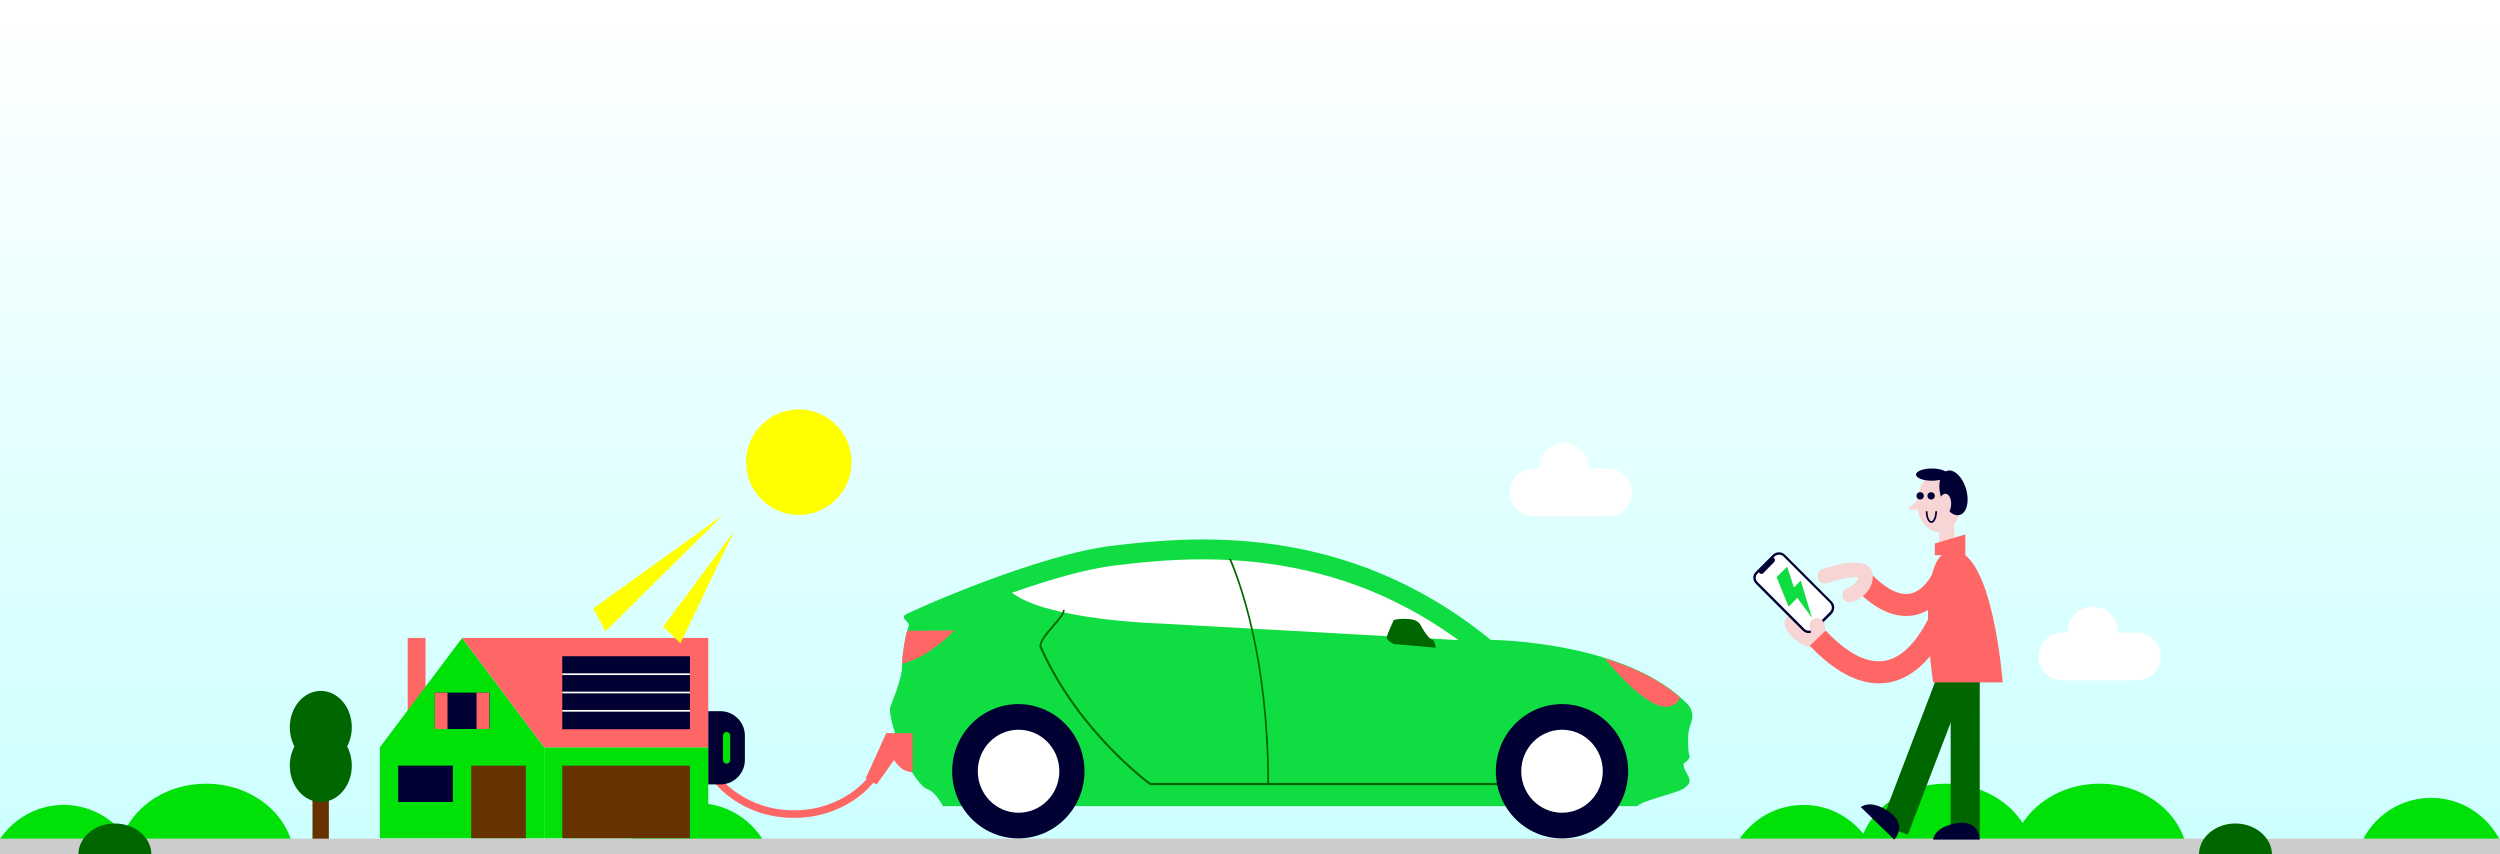 <?xml version="1.0" encoding="utf-8"?>
<!-- Generator: Adobe Illustrator 24.0.3, SVG Export Plug-In . SVG Version: 6.00 Build 0)  -->
<svg version="1.1" id="Ebene_1" xmlns="http://www.w3.org/2000/svg" xmlns:xlink="http://www.w3.org/1999/xlink" x="0px" y="0px"
	viewBox="0 0 1024 350" style="enable-background:new 0 0 1024 350;" xml:space="preserve">
<rect x="0" y="0" width="1024" height="350" fill="#808080" stroke="none"/>
<style type="text/css">
	.st0{fill:url(#SVGID_1_);}
	.st1{fill:#00E207;}
	.st2{fill:#FF6666;}
	.st3{fill:#000033;}
	.st4{fill:#663300;}
	.st5{fill:#FFFFFF;}
	.st6{fill:#006600;}
	.st7{fill:#CCCCCC;}
	.st8{fill:#FFFF00;}
	.st9{fill:#0FDD42;}
	.st10{fill:#F7D5D5;}
</style>
<linearGradient id="SVGID_1_" gradientUnits="userSpaceOnUse" x1="512" y1="0" x2="512" y2="350">
	<stop  offset="0" style="stop-color:#FFFFFF"/>
	<stop  offset="1" style="stop-color:#CCFFFF"/>
</linearGradient>
<rect class="st0" width="1024" height="350"/>
<g>
	<path class="st1" d="M84.4,321c-15.5,0-28.7,8.5-33.8,20.5c-5.8-7.2-14.6-11.8-24.5-11.8c-10.8,0-20.4,5.5-26,13.8v6.4h120.3
		C118.9,333.8,103.4,321,84.4,321z"/>
	<path class="st1" d="M285.7,329c-13.7,0-25.3,8.8-29.6,21h59.3C311,337.8,299.4,329,285.7,329z"/>
	<path class="st1" d="M860,321c-13.5,0-25.3,6.5-31.5,16.1c-6.2-9.6-18-16.1-31.5-16.1c-15.5,0-28.7,8.5-33.8,20.5
		c-5.8-7.2-14.6-11.8-24.5-11.8c-13.4,0-24.9,8.4-29.4,20.2H896C894.5,333.8,878.9,321,860,321z"/>
	<path class="st1" d="M995.8,326.8c-14.5,0-26.7,9.8-30.3,23.2h58.6v-5.6C1018.9,334,1008.2,326.8,995.8,326.8z"/>
</g>
<g>
	<polyline class="st1" points="222.9,343.4 222.9,306.1 290.1,306.1 290.1,343.4 	"/>
</g>
<g>
	<rect x="167" y="261.3" class="st2" width="7.3" height="30.8"/>
</g>
<g>
	<polyline class="st1" points="155.6,343.4 155.6,306.1 189.3,261.3 222.9,306.1 222.9,343.4 	"/>
</g>
<g>
	<polygon class="st2" points="290.1,306.1 222.9,306.1 189.3,261.3 290.1,261.3 	"/>
</g>
<g>
	<rect x="230.3" y="268.8" class="st3" width="52.3" height="29.9"/>
</g>
<g>
	<polyline class="st4" points="230.3,343.4 230.3,313.6 282.6,313.6 282.6,343.4 	"/>
</g>
<g>
	<polyline class="st4" points="193,343.4 193,313.6 215.4,313.6 215.4,343.4 	"/>
</g>
<g>
	<rect x="163.1" y="313.6" class="st3" width="22.4" height="14.9"/>
</g>
<g>
	<rect x="178.1" y="283.7" class="st3" width="22.4" height="14.9"/>
</g>
<g>
	<rect x="178.1" y="283.7" class="st2" width="5.2" height="14.9"/>
</g>
<g>
	<rect x="195.2" y="283.7" class="st2" width="5.2" height="14.9"/>
</g>
<g>
	<rect x="230.3" y="275.8" class="st5" width="52.3" height="0.7"/>
</g>
<g>
	<rect x="230.3" y="283.3" class="st5" width="52.3" height="0.7"/>
</g>
<g>
	<rect x="230.3" y="290.8" class="st5" width="52.3" height="0.7"/>
</g>
<g>
	<polyline class="st4" points="128,343.7 128,302.4 134.7,302.4 134.7,343.7 	"/>
</g>
<g>
	<ellipse class="st6" cx="131.4" cy="297.9" rx="12.7" ry="14.9"/>
</g>
<g>
	<ellipse class="st6" cx="131.4" cy="313.6" rx="12.7" ry="14.9"/>
</g>
<g>
	<rect y="343.5" class="st7" width="1024" height="6.5"/>
</g>
<g>
	<g>
		<path class="st6" d="M47,337.3c-8.2,0-14.9,5.7-14.9,12.7H62C62,343,55.3,337.3,47,337.3z"/>
	</g>
</g>
<g>
	<g>
		<path class="st6" d="M915.6,337.3c-8.2,0-14.9,5.7-14.9,12.7h29.9C930.5,343,923.8,337.3,915.6,337.3z"/>
	</g>
</g>
<g>
	<circle class="st8" cx="327.2" cy="189.3" r="21.6"/>
</g>
<g>
	<polygon class="st8" points="296.2,210.9 243,249.2 248,258.6 	"/>
</g>
<g>
	<polygon class="st8" points="300.6,217.7 271.7,256.6 278.7,263.5 	"/>
</g>
<path class="st5" d="M658.7,191.9h-7.9c0-0.1,0-0.2,0-0.4c0-5.6-4.6-10.2-10.2-10.2s-10.2,4.6-10.2,10.2c0,0.1,0,0.2,0,0.4h-2.2
	c-5.4,0-9.8,4.4-9.8,9.8s4.4,9.8,9.8,9.8h30.5c5.4,0,9.8-4.4,9.8-9.8S664.2,191.9,658.7,191.9z"/>
<path class="st5" d="M875.3,259.1h-7.9c0-0.1,0-0.2,0-0.4c0-5.6-4.6-10.2-10.2-10.2s-10.2,4.6-10.2,10.2c0,0.1,0,0.2,0,0.4h-2.2
	c-5.4,0-9.8,4.4-9.8,9.8s4.4,9.8,9.8,9.8h30.5c5.4,0,9.8-4.4,9.8-9.8S880.7,259.1,875.3,259.1z"/>
<g>
	<g>
		<path class="st9" d="M690.4,312.2c0,0-1.8,0.3,0,3.6s2.7,4.6-0.3,6.9s-16.9,4.9-19.5,7.5H386.2c0,0-2.7-5.6-6.2-6.9
			s-7.5-8.8-8.1-10.1c-0.6-1.3-7.4-15.4-7.4-23.2c0-0.3,5-11.7,5-17c0-5.2,1.8-14.7,2.7-16.4s-3.8-3.3-1.2-4.9s54.1-24.6,84.9-28.2
			s94.6-10.5,154.7,38.6c0,0,54.7,0.3,80.2,25.9c3.8,3.6,2.1,7.5,1.2,10.1s-0.6,10.4,0,11.4C692.5,310.6,690.4,312.2,690.4,312.2z"
			/>
	</g>
	<g>
		<path class="st5" d="M597.4,262.2c-15.8-11.5-33.1-20.2-51.3-25.6c-16.8-5-34.3-7.5-53.5-7.5l0,0c-14.7,0-27.4,1.5-35.8,2.5
			c-12,1.4-27.8,6.1-42.3,11.2c14.6,11.3,60.8,12.6,60.8,12.6L597.4,262.2z"/>
	</g>
	<g>
		<path class="st6" d="M614.8,321.6H471l-0.1-0.1c-0.3-0.2-29.8-21.7-45.1-56.5v-0.1c-0.3-2.2,2.6-5.7,5.5-9c2-2.3,4.4-5.1,4-5.9
			l0.6-0.4c0.7,1.2-1.1,3.4-4,6.8c-2.6,3-5.6,6.4-5.3,8.3c14.7,33.5,42.8,54.7,44.7,56h143.5L614.8,321.6L614.8,321.6z"/>
	</g>
	<g>
		<g>
			<path class="st2" d="M390.9,258.2l-19.4,0.2c-0.8,3.1-1.9,9.3-2,13.5C381.2,268.9,390.9,258.2,390.9,258.2z"/>
		</g>
		<g>
			<path class="st2" d="M682.3,289.5c3.8,0,5.3-2.6,5.8-3.8c-8.5-7.5-19.7-12.6-30.8-16C660.6,273.7,674,289.5,682.3,289.5z"/>
		</g>
	</g>
	<g>
		<ellipse class="st3" cx="417.1" cy="315.9" rx="27.1" ry="27.5"/>
	</g>
	<g>
		<path class="st6" d="M588.1,265.3l-17.2-1.5c0,0-2.9-1.5-2.9-2.6s2.9-7.3,2.9-7.3s8.9-1.8,10.9,2s4,6.1,4.9,6.1
			S588.1,265.3,588.1,265.3z"/>
	</g>
	<g>
		<ellipse class="st3" cx="639.8" cy="315.9" rx="27.1" ry="27.5"/>
	</g>
	<g>
		<ellipse class="st5" cx="639.8" cy="315.9" rx="16.7" ry="17"/>
	</g>
	<g>
		<ellipse class="st5" cx="417.2" cy="315.9" rx="16.7" ry="17"/>
	</g>
	<g>
		<path class="st6" d="M519.8,321.1c0-51-11.4-82.3-15.6-92.2h-0.8c4.1,9.4,15.7,40.7,15.7,92.2H519.8z"/>
	</g>
</g>
<g>
	<g>
		<path class="st2" d="M373.8,300.3H363l-8.4,18.5l4.5,2.5l7.1-10c3.5,5.5,7.6,4.9,7.6,4.9L373.8,300.3L373.8,300.3z"/>
	</g>
	<g>
		<path class="st2" d="M325.2,335c-21.8,0-32.5-14.3-32.9-14.9l2.4-1.8c0.1,0.1,10.3,13.6,30.5,13.6c20.3,0,30.4-13.5,30.5-13.6
			l2.4,1.8C357.7,320.7,347,335,325.2,335z"/>
	</g>
	<g>
		<path class="st3" d="M295.1,321.3h-5v-30h5c5.5,0,10,4.5,10,10v10C305.1,316.8,300.6,321.3,295.1,321.3z"/>
	</g>
	<g>
		<path class="st1" d="M297.6,312.8c-0.8,0-1.5-0.7-1.5-1.5v-10c0-0.8,0.7-1.5,1.5-1.5s1.5,0.7,1.5,1.5v10
			C299.1,312.1,298.4,312.8,297.6,312.8z"/>
	</g>
</g>
<g>
	<g>
		<g>
			
				<rect x="751.2" y="298" transform="matrix(0.357 -0.934 0.934 0.357 223.816 932.898)" class="st6" width="75.9" height="11.9"/>
		</g>
	</g>
	<g>
		<g>
			<rect x="799" y="267.4" class="st6" width="11.9" height="75.9"/>
		</g>
	</g>
	<g>
		<g>
			<path class="st2" d="M791.8,279.5h28.5c0,0-4-54-20.4-54S791.8,279.5,791.8,279.5z"/>
		</g>
	</g>
	<g>
		<g>
			<path class="st3" d="M762.2,330.6c0,0,3.8-3.5,11.6,1.9c7.8,5.5,2.1,11.4,2.1,11.4L762.2,330.6z"/>
		</g>
	</g>
	<g>
		<g>
			<path class="st3" d="M791.8,343.9c0,0,0.3-5.2,9.7-6.7c9.4-1.5,9.4,6.7,9.4,6.7H791.8z"/>
		</g>
	</g>
	<g>
		<g>
			<ellipse class="st10" cx="794.3" cy="205.9" rx="9" ry="12.1"/>
		</g>
	</g>
	<g>
		<g>
			<polygon class="st10" points="788.1,202.2 781.4,208.7 787.1,208.7 			"/>
		</g>
	</g>
	<g>
		<g>
			<ellipse class="st3" cx="791.3" cy="194.4" rx="6.5" ry="2.5"/>
		</g>
	</g>
	<g>
		<g>
			
				<ellipse transform="matrix(0.962 -0.275 0.275 0.962 -24.774 227.268)" class="st3" cx="799.7" cy="202.2" rx="5.4" ry="9.4"/>
		</g>
	</g>
	<g>
		<g>
			
				<ellipse transform="matrix(8.169650e-02 -0.997 0.997 8.169650e-02 525.125 984.029)" class="st10" cx="796.6" cy="207" rx="4.5" ry="2.6"/>
		</g>
	</g>
	<g>
		<g>
			<rect x="794.3" y="213.3" class="st10" width="6.2" height="12.2"/>
		</g>
	</g>
	<g>
		<g>
			<polygon class="st2" points="805,227.4 792.5,227.4 792.5,222.6 805,218.9 			"/>
		</g>
	</g>
	<g>
		<g>
			<path class="st3" d="M791.1,214.2c-1.3,0-2.3-2.1-2.3-4.8h0.7c0,2.3,0.8,4.1,1.6,4.1c0.7,0,1.6-1.8,1.6-4.1h0.7
				C793.4,212.1,792.4,214.2,791.1,214.2z"/>
		</g>
	</g>
	<g>
		<g>
			<circle class="st3" cx="791" cy="203.1" r="1.5"/>
		</g>
	</g>
	<g>
		<g>
			<circle class="st3" cx="786.5" cy="203.1" r="1.5"/>
		</g>
	</g>
	<g>
		<path class="st10" d="M744.5,265.4C744.5,265.4,744.5,265.4,744.5,265.4c-7.4-0.1-11.8-5.3-13.2-8.3c-0.9-2-0.1-4.4,1.9-5.3
			c2-0.9,4.4-0.1,5.3,1.9c0.2,0.4,2,3.7,6,3.7c2.2,0,4,1.9,3.9,4.1C748.5,263.6,746.7,265.4,744.5,265.4z"/>
	</g>
	<g>
		<path class="st2" d="M780.7,252.3c-6.8,0-13.9-3.8-21.1-11.4l6.5-6.2c4.2,4.4,10.3,9.4,16,8.5c5.8-0.9,9.1-7.7,9.2-7.7l8.1,3.8
			c-0.2,0.4-5.3,11-15.8,12.8C782.6,252.2,781.6,252.3,780.7,252.3z"/>
	</g>
	<g>
		<path class="st5" d="M749.9,251l-7,7c-1.2,1.2-3.1,1.2-4.2,0l-19.2-19.2c-1.2-1.2-1.2-3.1,0-4.2l7-7c1.2-1.2,3.1-1.2,4.2,0
			l19.2,19.2C751.1,247.9,751.1,249.8,749.9,251z"/>
		<path class="st3" d="M740.9,259.3c-0.9,0-1.8-0.3-2.5-1l-19.2-19.2c-1.4-1.4-1.4-3.6,0-4.9l7-7c1.3-1.3,3.6-1.3,4.9,0l19.2,19.2
			c0.7,0.7,1,1.5,1,2.5c0,0.9-0.4,1.8-1,2.5l-7,7C742.7,259,741.8,259.3,740.9,259.3z M728.7,227.2c-0.7,0-1.3,0.3-1.8,0.7l-7,7
			c-1,1-1,2.6,0,3.5l19.2,19.2c1,1,2.6,1,3.5,0l7-7c0.5-0.5,0.7-1.1,0.7-1.8c0-0.7-0.3-1.3-0.7-1.8l-19.2-19.2
			C730,227.4,729.3,227.2,728.7,227.2z"/>
	</g>
	<g>
		<path class="st9" d="M727.7,236.4l4.3-4.3l2.8,8.5l2.8-2.8l4.6,15.3l-6-8.2l-3.6,3.6L727.7,236.4z"/>
	</g>
	<g>
		<path class="st3" d="M726.7,230.2l-4.5,4.6c-0.4,0.4-1,0.4-1.4,0l-0.7-0.7l6-6l0.7,0.7C727.1,229.2,727.1,229.8,726.7,230.2z"/>
	</g>
	<g>
		<path class="st10" d="M744.7,264.4c-0.2,0-0.4,0-0.6-0.1c-1.6-0.3-2.7-1.9-2.4-3.5c0.3-1.8-0.3-3.5-0.3-3.5
			c-0.6-1.5,0.2-3.3,1.7-3.9c1.5-0.6,3.3,0.2,3.9,1.7c0.1,0.3,1.2,3.3,0.6,6.9C747.4,263.4,746.1,264.4,744.7,264.4z"/>
	</g>
	<g>
		<path class="st2" d="M769.5,279.9c-9,0-18.5-5.2-28.2-15.4l6.5-6.2c9.3,9.8,17.7,13.9,25,12.2c6.9-1.6,12.1-8.3,15.2-13.7
			c3.7-6.2,5.5-12.2,5.5-12.2l8.6,2.6c-0.3,1.1-8.5,27.6-27.2,32.1C773.1,279.7,771.3,279.9,769.5,279.9z"/>
	</g>
	<g>
		<path class="st10" d="M757.6,246.7c-1.3,0-2.4-0.8-2.8-2c-0.5-1.6,0.3-3.3,1.9-3.8c0.1-0.1,3.8-1.4,4.3-4.4
			c-2-0.4-7.6,0.6-12.6,2.3c-1.6,0.5-3.3-0.3-3.8-1.9c-0.5-1.6,0.3-3.3,1.9-3.8c4.1-1.4,14.2-4.4,18.5-1.3c1.4,1,2.1,2.5,2.1,4.2
			c0,6.2-5.3,9.6-8.4,10.6C758.2,246.7,757.9,246.7,757.6,246.7z"/>
	</g>
</g>
</svg>

